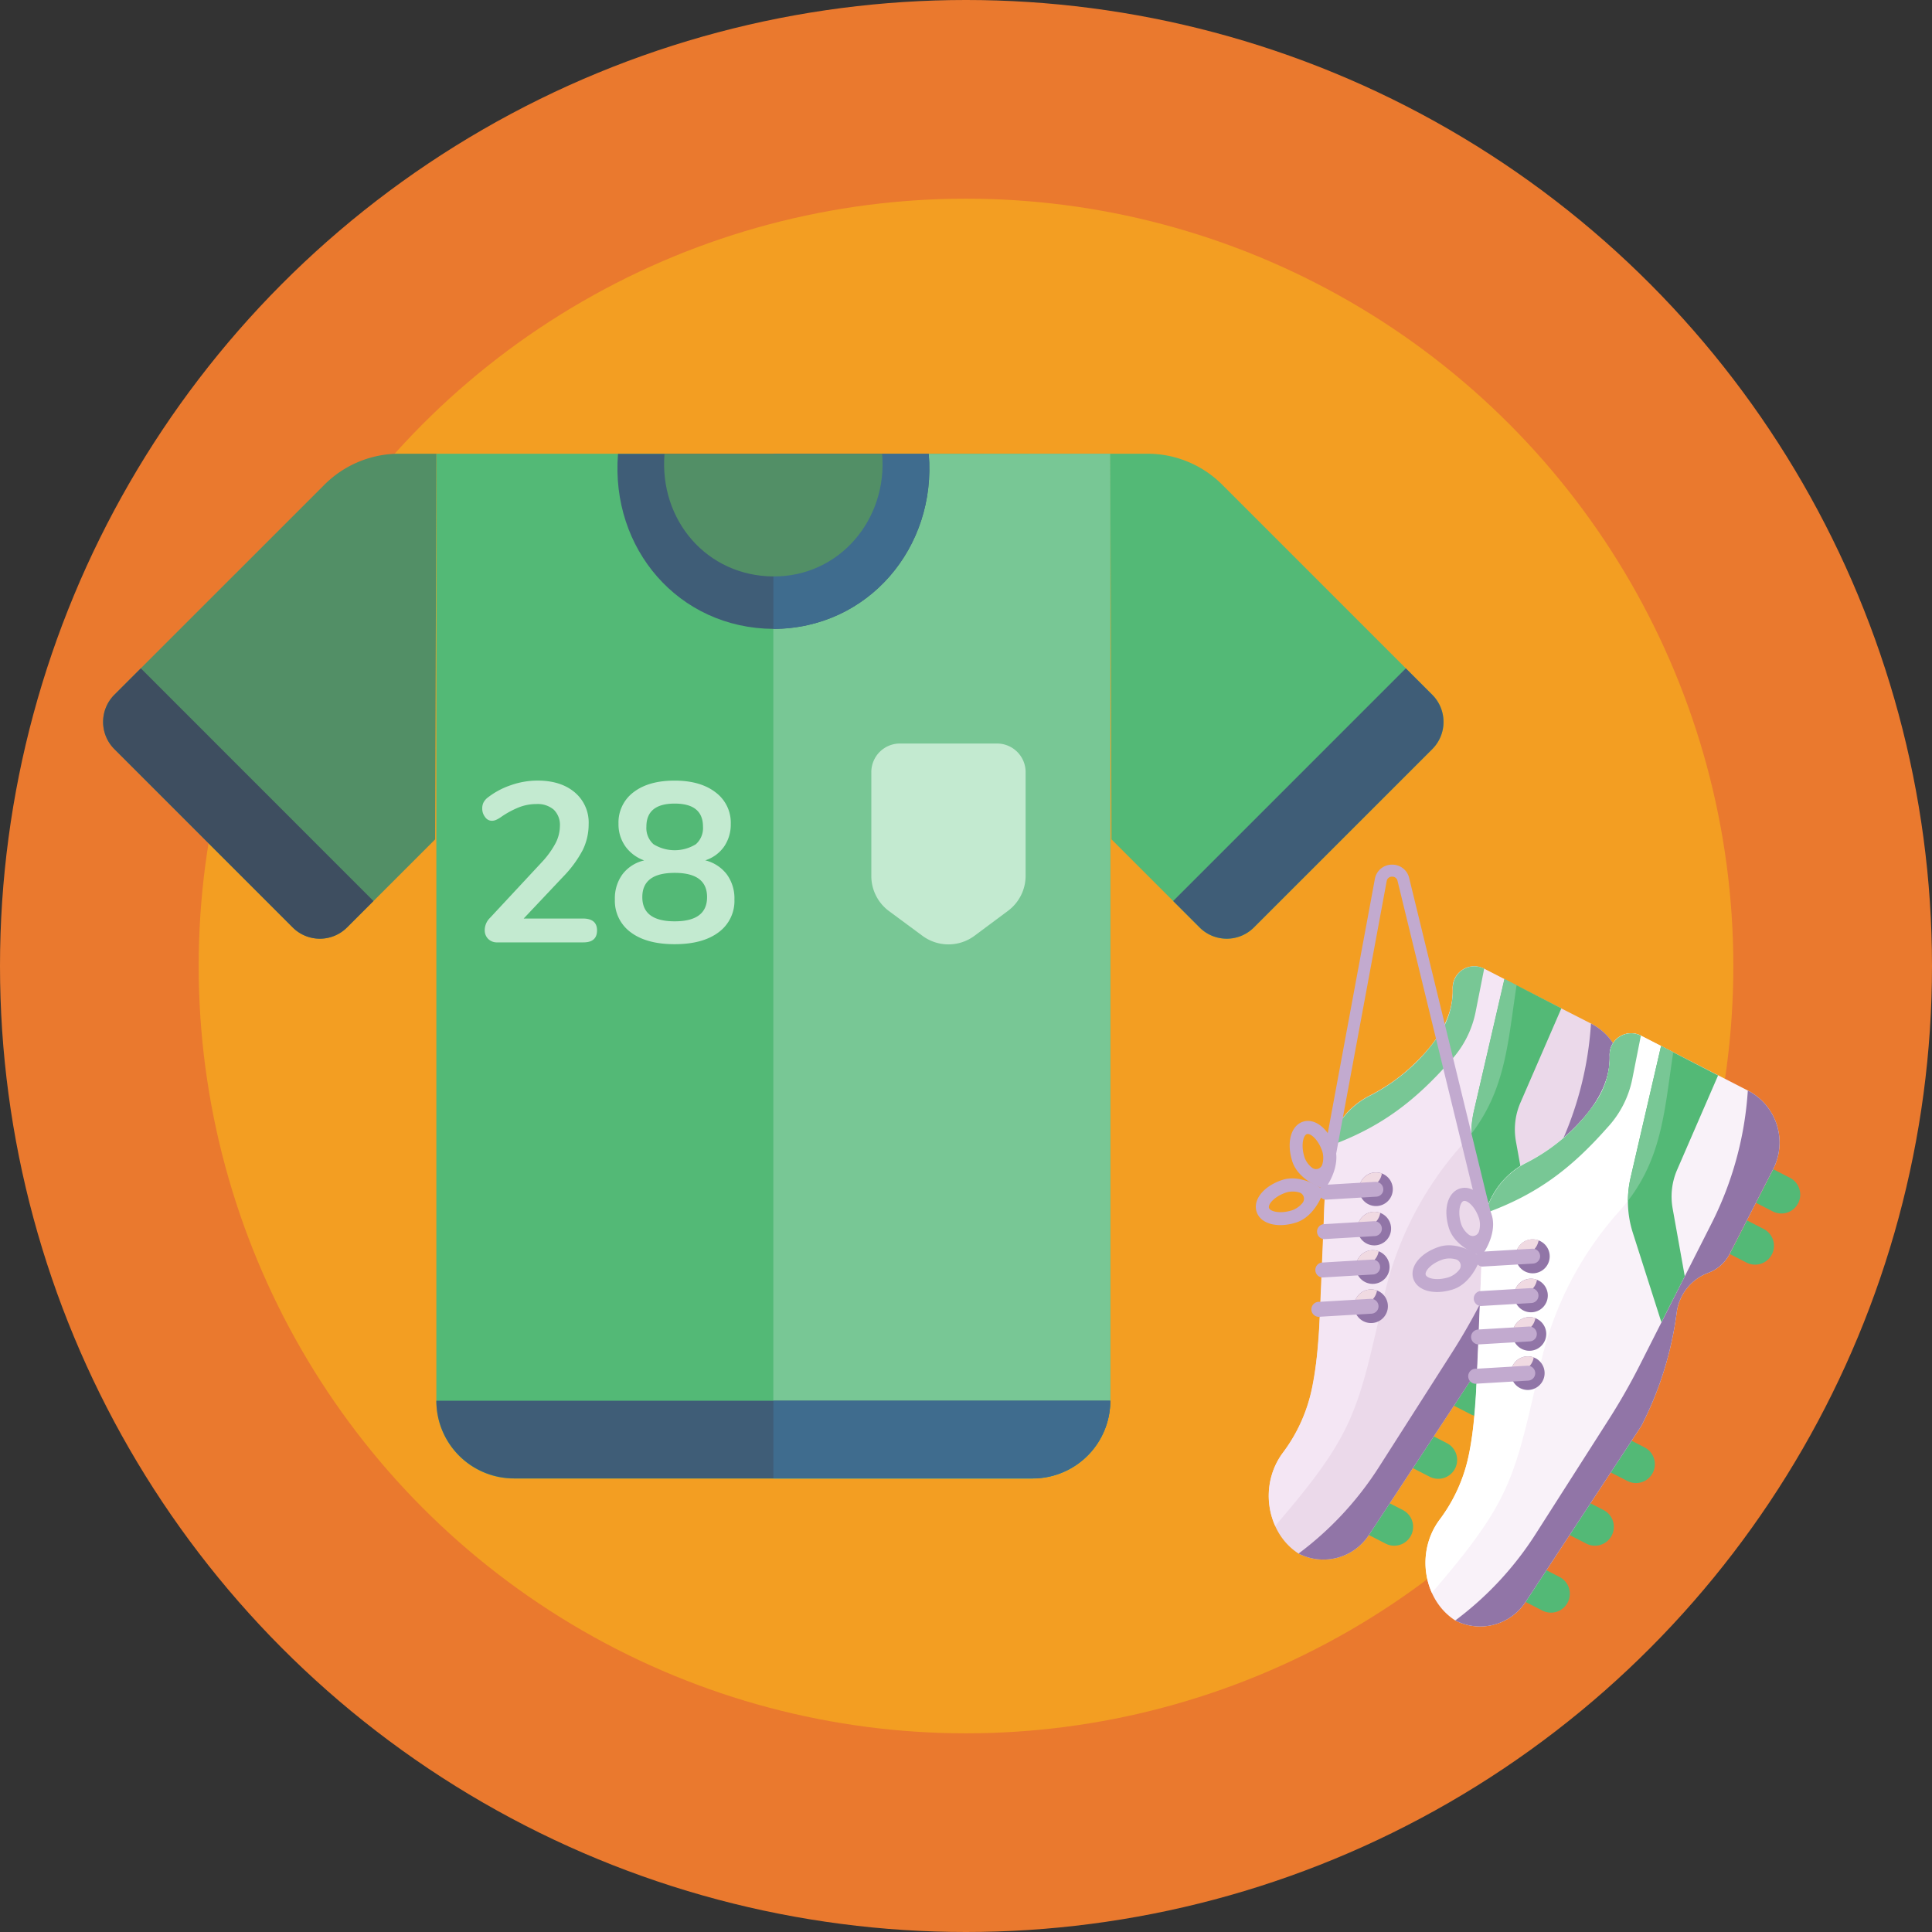 <svg id="_50" data-name="50" xmlns="http://www.w3.org/2000/svg" viewBox="0 0 512 512"><rect x="0" y="0" width="512" height="512" fill="#333333" stroke="none"/><defs><style>.cls-1{fill:#ea792e;}.cls-2{fill:#f39e22;}.cls-3{fill:#53b976;}.cls-4{fill:#78c795;}.cls-5{fill:#3f5d77;}.cls-6{fill:#3f6c8e;}.cls-7{fill:#528f66;}.cls-8{fill:#3e4e60;}.cls-9{fill:#c3ead0;}.cls-10{fill:#ebd9ea;}.cls-11{fill:#9175a7;}.cls-12{fill:#f4e6f4;}.cls-13{fill:#f0dae2;}.cls-14{fill:#c2aacf;}.cls-15{fill:#f9f2f9;}.cls-16{fill:#fff;}</style></defs><title>50-soccer-icons</title><circle class="cls-1" cx="256" cy="256" r="256"/><circle class="cls-2" cx="256" cy="256" r="203.35"/><path class="cls-3" d="M294.24,120.24v251a20.59,20.59,0,0,1-20.59,20.59H136.22a20.58,20.58,0,0,1-20.58-20.59v-251H176.1c-1.65,19.46,14.16,35,33.27,32.17,15.44-2.36,25.73-16.35,24.4-32.17Z"/><path class="cls-4" d="M294.24,120.24v251a20.59,20.59,0,0,1-20.59,20.59H204.94v-239a28.56,28.56,0,0,0,4.43-.35c15.44-2.36,25.73-16.35,24.4-32.17Z"/><path class="cls-5" d="M294.24,371.2a20.59,20.59,0,0,1-20.59,20.59H136.22a20.58,20.58,0,0,1-20.58-20.59Z"/><path class="cls-6" d="M294.24,371.2a20.59,20.59,0,0,1-20.59,20.59H204.94V371.2Z"/><path class="cls-5" d="M204.94,166.66h0c-25.1-.16-43.18-21.22-41.16-46.37h82.35C248.24,145,230.14,166.6,204.94,166.66Z"/><path class="cls-6" d="M204.94,166.66V120.29h41.17C248.24,145,230.14,166.6,204.94,166.66Z"/><path class="cls-7" d="M176.1,120.29c-1.42,17.61,11.25,32.36,28.83,32.47s30.34-15.18,28.84-32.47Z"/><path class="cls-3" d="M294.24,120.24h9.86a28,28,0,0,1,19.78,8.19l55.69,55.69a10.18,10.18,0,0,1,0,14.4L332.3,245.79a10.18,10.18,0,0,1-14.39,0l-23.35-23.35Z"/><path class="cls-5" d="M379.57,198.52,332.3,245.78a10.18,10.18,0,0,1-14.4,0l-7-7,61.66-61.66,7,7A10.19,10.19,0,0,1,379.57,198.52Z"/><path class="cls-7" d="M115.64,120.24h-9.87A28,28,0,0,0,86,128.43L30.3,184.12a10.19,10.19,0,0,0,0,14.4l47.27,47.27a10.19,10.19,0,0,0,14.4,0l23.35-23.35Z"/><path class="cls-8" d="M30.31,198.52l47.26,47.26a10.18,10.18,0,0,0,14.4,0l7-7L37.32,177.11l-7,7A10.18,10.18,0,0,0,30.31,198.52Z"/><path class="cls-9" d="M267.09,241.41,258.24,248a11.58,11.58,0,0,1-13.78,0l-8.85-6.54a11.57,11.57,0,0,1-4.7-9.32V204.62a7.58,7.58,0,0,1,7.57-7.58h25.74a7.58,7.58,0,0,1,7.58,7.58v27.47A11.58,11.58,0,0,1,267.09,241.41Z"/><path class="cls-9" d="M158.22,246.56q0,3.18-3.6,3.18h-22.8a3.26,3.26,0,0,1-2.46-.93,3.19,3.19,0,0,1-.9-2.31,4.57,4.57,0,0,1,1.38-3.24l13.68-14.7a23.68,23.68,0,0,0,3.69-5.07,10.09,10.09,0,0,0,1.17-4.59,5.6,5.6,0,0,0-1.62-4.32,6.55,6.55,0,0,0-4.62-1.5,12.66,12.66,0,0,0-4.77.93,23.86,23.86,0,0,0-4.65,2.55,7.38,7.38,0,0,1-1.2.69,2.9,2.9,0,0,1-1.2.27,2.2,2.2,0,0,1-1.77-1,3.59,3.59,0,0,1-.75-2.28,3.45,3.45,0,0,1,.33-1.56,4,4,0,0,1,1.05-1.26,20.79,20.79,0,0,1,6.18-3.33,21.45,21.45,0,0,1,7.08-1.23q6.18,0,9.87,3.12a10.43,10.43,0,0,1,3.69,8.4,15.51,15.51,0,0,1-1.56,6.87,30.45,30.45,0,0,1-5.28,7.17l-10.38,11h15.84Q158.22,243.5,158.22,246.56Z"/><path class="cls-9" d="M192.63,231.74a10.74,10.74,0,0,1,2,6.6,10.3,10.3,0,0,1-4.2,8.73q-4.2,3.15-11.64,3.15t-11.64-3.15a10.3,10.3,0,0,1-4.2-8.73,10.76,10.76,0,0,1,2-6.63,10.05,10.05,0,0,1,5.76-3.69,10.41,10.41,0,0,1-5-3.75,10.09,10.09,0,0,1-1.8-6,10,10,0,0,1,4-8.34q4-3.06,10.86-3.06T189.66,210a10,10,0,0,1,4,8.34,10.32,10.32,0,0,1-1.8,6.06A9.69,9.69,0,0,1,186.9,228,10.25,10.25,0,0,1,192.63,231.74Zm-5.25,6q0-6.42-8.58-6.42t-8.58,6.42q0,6.42,8.58,6.42T187.38,237.74ZM171.3,219.08a5.73,5.73,0,0,0,1.89,4.65,10.69,10.69,0,0,0,11.22,0,5.73,5.73,0,0,0,1.89-4.65q0-6.12-7.5-6.12T171.3,219.08Z"/><path class="cls-3" d="M364.48,399.62h10a0,0,0,0,1,0,0v5a5,5,0,0,1-5,5h0a5,5,0,0,1-5-5v-5A0,0,0,0,1,364.48,399.62Z" transform="translate(-159.25 548.39) rotate(-62.81)"/><path class="cls-3" d="M376.14,381.9h10a0,0,0,0,1,0,0v5a5,5,0,0,1-5,5h0a5,5,0,0,1-5-5v-5A0,0,0,0,1,376.14,381.9Z" transform="translate(-137.15 549.13) rotate(-62.81)"/><path class="cls-3" d="M387,365.32h10a0,0,0,0,1,0,0v5a5,5,0,0,1-5,5h0a5,5,0,0,1-5-5v-5A0,0,0,0,1,387,365.32Z" transform="translate(-116.47 549.83) rotate(-62.81)"/><path class="cls-3" d="M418.57,307.42h10a0,0,0,0,1,0,0v5a5,5,0,0,1-5,5h0a5,5,0,0,1-5-5v-5A0,0,0,0,1,418.57,307.42Z" transform="translate(-47.86 546.42) rotate(-62.81)"/><path class="cls-3" d="M425.53,293.86h10a0,0,0,0,1,0,0v5a5,5,0,0,1-5,5h0a5,5,0,0,1-5-5v-5a0,0,0,0,1,0,0Z" transform="translate(-32.01 545.25) rotate(-62.81)"/><path class="cls-10" d="M421.66,271.26a15.52,15.52,0,0,1,6.7,20.88l-11.52,22.42a10.34,10.34,0,0,1-5.6,5,13,13,0,0,0-8.43,10.57,91.61,91.61,0,0,1-9.35,30l-30.7,46.68a14.42,14.42,0,0,1-18.63,4.9c-8.71-5.6-10.38-18.59-4.1-26.73a42.84,42.84,0,0,0,7.77-17.48c2.57-10.89,2.92-48.35,3.7-60a21.2,21.2,0,0,1,11.23-16.91,49.52,49.52,0,0,0,10.71-7.26c6.08-5.5,11.9-12.7,11.56-21.37a5.71,5.71,0,0,1,8.32-5.18l8.58,4.41Z"/><path class="cls-11" d="M421.66,271.26a15.52,15.52,0,0,1,6.7,20.88l-11.52,22.42a10.34,10.34,0,0,1-5.6,5,13,13,0,0,0-8.43,10.57,91.61,91.61,0,0,1-9.35,30l-30.7,46.68a14.42,14.42,0,0,1-18.63,4.9,86.91,86.91,0,0,0,21.3-22.92l19.4-30.39q4.41-6.92,8.13-14.26l19-37.5a90.76,90.76,0,0,0,9.66-35.33Z"/><path class="cls-12" d="M393.32,256.71l8.58,4.41c-2.47,16.12-2.91,29.56-14.53,42.38a90.31,90.31,0,0,0-20.43,39.33c-7.15,31.23-7.57,36.64-29,61.54A19.29,19.29,0,0,1,340,384.93a42.84,42.84,0,0,0,7.77-17.48,109.29,109.29,0,0,0,1.87-16.05l1.83-44a21.2,21.2,0,0,1,11.23-16.91,49.52,49.52,0,0,0,10.71-7.26c6.08-5.5,11.9-12.71,11.56-21.37A5.71,5.71,0,0,1,393.32,256.71Z"/><path class="cls-4" d="M393.32,256.71l-2.26,11.42a26.56,26.56,0,0,1-6.66,13c-9.56,10.82-18.57,17.67-32.24,22.62h0a21.21,21.21,0,0,1,10.58-13.21,49.52,49.52,0,0,0,10.71-7.26,48.27,48.27,0,0,0,7.81-8.87,21.4,21.4,0,0,0,3.75-12.5A5.71,5.71,0,0,1,393.32,256.71Z"/><path class="cls-3" d="M413.78,267.22h0l-10.85,25a17.82,17.82,0,0,0-1.2,10.22L405,320.48l-6.19,12.2-7.58-23.74a27.61,27.61,0,0,1-.6-14.55l8.09-34.93,3.23,1.66Z"/><path class="cls-4" d="M398.67,259.46l3.23,1.66c-2.28,14.87-2.83,27.45-12,39.38a27.4,27.4,0,0,1,.7-6.11Z"/><path class="cls-11" d="M365.39,342.2a4.46,4.46,0,1,1-6.45,3.27,4.79,4.79,0,0,1,.44-1.34,4.47,4.47,0,0,1,5.54-2.13A4.73,4.73,0,0,1,365.39,342.2Z"/><path class="cls-13" d="M364.92,342a4.4,4.4,0,0,1-.43,1.33,4.48,4.48,0,0,1-5.55,2.14,4.79,4.79,0,0,1,.44-1.34A4.47,4.47,0,0,1,364.92,342Z"/><path class="cls-11" d="M365.82,331.81a4.46,4.46,0,1,1-6.44,3.26,4.16,4.16,0,0,1,.44-1.33,4.46,4.46,0,0,1,5.54-2.14A3.82,3.82,0,0,1,365.82,331.81Z"/><path class="cls-13" d="M365.36,331.6a4.34,4.34,0,0,1-.44,1.33,4.47,4.47,0,0,1-5.54,2.14,4.16,4.16,0,0,1,.44-1.33A4.46,4.46,0,0,1,365.36,331.6Z"/><path class="cls-11" d="M366.25,321.64a4.45,4.45,0,1,1-.47-.21A4.84,4.84,0,0,1,366.25,321.64Z"/><path class="cls-13" d="M365.78,321.43a4.31,4.31,0,0,1-.43,1.33,4.46,4.46,0,0,1-5.55,2.14,4.48,4.48,0,0,1,6-3.47Z"/><path class="cls-11" d="M366.68,311.19a4.46,4.46,0,1,1-6.44,3.27,4.37,4.37,0,0,1,.43-1.34,4.47,4.47,0,0,1,5.54-2.14A4,4,0,0,1,366.68,311.19Z"/><path class="cls-13" d="M366.21,311a4.37,4.37,0,0,1-.43,1.34,4.47,4.47,0,0,1-5.54,2.14,4.37,4.37,0,0,1,.43-1.34A4.47,4.47,0,0,1,366.21,311Z"/><path class="cls-14" d="M365.11,347.07a2,2,0,0,1-1.64,1.07l-13.5.8a2,2,0,1,1-.23-3.94l13.49-.8a2,2,0,0,1,2.09,1.86A2,2,0,0,1,365.11,347.07Z"/><path class="cls-14" d="M365.54,336.68a2,2,0,0,1-1.64,1.07l-13.5.8a2,2,0,0,1-.23-3.95l13.5-.8a2,2,0,0,1,1.87,2.88Z"/><path class="cls-14" d="M366,326.51a2,2,0,0,1-1.65,1.07l-13.49.8a2,2,0,0,1-.24-3.95l13.5-.8a2,2,0,0,1,2.09,1.86A2.08,2.08,0,0,1,366,326.51Z"/><path class="cls-14" d="M366.4,316.06a2,2,0,0,1-1.64,1.07l-13.5.8A2,2,0,0,1,351,314l13.5-.8a2,2,0,0,1,2.08,1.85A1.84,1.84,0,0,1,366.4,316.06Z"/><path class="cls-14" d="M349.74,314.66a1.73,1.73,0,0,1,.66,2h0c-.09.23-2.22,5.82-6.87,7.31-5,1.6-9.49.37-10.52-2.85s1.92-6.85,6.89-8.45c4.65-1.49,9.63,1.81,9.84,2Zm-13.45,5.45c.31.94,2.93,1.66,6.18.61a6.17,6.17,0,0,0,2.68-1.9,1.74,1.74,0,0,0-.91-2.83,6.19,6.19,0,0,0-3.28,0C337.7,317.05,336,319.17,336.29,320.11Z"/><path class="cls-14" d="M351.79,314a1.73,1.73,0,0,1-2,.65h0c-.24-.08-5.83-2.22-7.32-6.87-1.59-5-.37-9.49,2.85-10.52s6.86,1.93,8.45,6.89c1.49,4.65-1.8,9.64-1.94,9.85Zm-5.45-13.45c-.94.3-1.67,2.92-.62,6.18a6.16,6.16,0,0,0,1.91,2.67,1.73,1.73,0,0,0,2.82-.91,6.09,6.09,0,0,0,0-3.28C349.4,302,347.28,300.25,346.34,300.55Z"/><path class="cls-3" d="M406,417.35h10a0,0,0,0,1,0,0v5a5,5,0,0,1-5,5h0a5,5,0,0,1-5-5v-5A0,0,0,0,1,406,417.35Z" transform="translate(-152.46 594.96) rotate(-62.81)"/><path class="cls-3" d="M417.67,399.63h10a0,0,0,0,1,0,0v5a5,5,0,0,1-5,5h0a5,5,0,0,1-5-5v-5A0,0,0,0,1,417.67,399.63Z" transform="translate(-130.37 595.7) rotate(-62.81)"/><path class="cls-3" d="M428.58,383h10a0,0,0,0,1,0,0v5a5,5,0,0,1-5,5h0a5,5,0,0,1-5-5v-5A0,0,0,0,1,428.58,383Z" transform="translate(-109.69 596.4) rotate(-62.81)"/><path class="cls-3" d="M460.1,325.15h10a0,0,0,0,1,0,0v5a5,5,0,0,1-5,5h0a5,5,0,0,1-5-5v-5A0,0,0,0,1,460.1,325.15Z" transform="translate(-41.07 592.99) rotate(-62.81)"/><path class="cls-3" d="M467.06,311.59h10a0,0,0,0,1,0,0v5a5,5,0,0,1-5,5h0a5,5,0,0,1-5-5v-5A0,0,0,0,1,467.06,311.59Z" transform="translate(-25.23 591.82) rotate(-62.81)"/><path class="cls-15" d="M463.19,289a15.5,15.5,0,0,1,6.7,20.87l-11.52,22.42a10.34,10.34,0,0,1-5.6,5,13,13,0,0,0-8.43,10.57,91.61,91.61,0,0,1-9.35,30l-30.7,46.68a14.41,14.41,0,0,1-18.63,4.9c-8.71-5.6-10.38-18.59-4.1-26.73a42.84,42.84,0,0,0,7.77-17.48c2.57-10.89,2.92-48.35,3.7-60a21.19,21.19,0,0,1,11.24-16.91A49.7,49.7,0,0,0,415,301c6.08-5.5,11.9-12.7,11.57-21.37a5.7,5.7,0,0,1,8.31-5.17l8.58,4.4Z"/><path class="cls-11" d="M463.19,289a15.5,15.5,0,0,1,6.7,20.87l-11.52,22.42a10.34,10.34,0,0,1-5.6,5,13,13,0,0,0-8.43,10.57,91.61,91.61,0,0,1-9.35,30l-30.7,46.68a14.41,14.41,0,0,1-18.63,4.9A86.91,86.91,0,0,0,407,406.47l19.4-30.39q4.41-6.91,8.13-14.25l19-37.51A90.78,90.78,0,0,0,463.19,289Z"/><path class="cls-16" d="M434.85,274.45l8.58,4.4C441,295,440.52,308.41,428.9,321.23a90.37,90.37,0,0,0-20.43,39.33c-7.15,31.23-7.57,36.64-29,61.54a19.29,19.29,0,0,1,2.08-19.44,42.84,42.84,0,0,0,7.77-17.48,109.29,109.29,0,0,0,1.87-16.05l1.83-44a21.19,21.19,0,0,1,11.24-16.91A49.7,49.7,0,0,0,415,301c6.08-5.5,11.9-12.7,11.57-21.37A5.7,5.7,0,0,1,434.85,274.45Z"/><path class="cls-4" d="M434.85,274.45l-2.26,11.41a26.56,26.56,0,0,1-6.66,13c-9.56,10.82-18.57,17.67-32.24,22.62h0a21.19,21.19,0,0,1,10.59-13.21A49.7,49.7,0,0,0,415,301a48.27,48.27,0,0,0,7.81-8.87,21.48,21.48,0,0,0,3.76-12.5A5.7,5.7,0,0,1,434.85,274.45Z"/><path class="cls-3" d="M455.31,285h0l-10.85,25a17.83,17.83,0,0,0-1.2,10.22l3.22,18-6.19,12.2-7.58-23.74a27.57,27.57,0,0,1-.6-14.54l8.09-34.93,3.23,1.65Z"/><path class="cls-4" d="M440.2,277.2l3.23,1.65c-2.28,14.87-2.83,27.45-12,39.38a27.31,27.31,0,0,1,.7-6.1Z"/><path class="cls-11" d="M406.92,359.93a4.46,4.46,0,1,1-6.45,3.27,4.72,4.72,0,0,1,.44-1.33,4.47,4.47,0,0,1,5.54-2.14Z"/><path class="cls-13" d="M406.45,359.73a4.4,4.4,0,0,1-.43,1.33,4.47,4.47,0,0,1-5.55,2.14,4.72,4.72,0,0,1,.44-1.33A4.47,4.47,0,0,1,406.45,359.73Z"/><path class="cls-11" d="M407.35,349.54a4.46,4.46,0,1,1-6.44,3.26,4.16,4.16,0,0,1,.44-1.33,4.46,4.46,0,0,1,5.54-2.14A3.82,3.82,0,0,1,407.35,349.54Z"/><path class="cls-13" d="M406.89,349.33a4.34,4.34,0,0,1-.44,1.33,4.46,4.46,0,0,1-5.54,2.14,4.16,4.16,0,0,1,.44-1.33A4.46,4.46,0,0,1,406.89,349.33Z"/><path class="cls-11" d="M407.78,339.37a4.45,4.45,0,1,1-.47-.21A4.84,4.84,0,0,1,407.78,339.37Z"/><path class="cls-13" d="M407.31,339.16a4.31,4.31,0,0,1-.43,1.33,4.45,4.45,0,0,1-5.55,2.14,4.48,4.48,0,0,1,6-3.47Z"/><path class="cls-11" d="M408.21,328.92a4.5,4.5,0,1,1-.46-.2A4.58,4.58,0,0,1,408.21,328.92Z"/><path class="cls-13" d="M407.75,328.72a4.72,4.72,0,0,1-.44,1.33,4.47,4.47,0,0,1-5.54,2.14,4.43,4.43,0,0,1,6-3.47Z"/><path class="cls-14" d="M406.64,364.8a2,2,0,0,1-1.64,1.08l-13.5.8a2,2,0,1,1-.23-3.95l13.49-.8a2,2,0,0,1,2.09,1.86A2,2,0,0,1,406.64,364.8Z"/><path class="cls-14" d="M407.07,354.41a2,2,0,0,1-1.64,1.07l-13.49.8a2,2,0,0,1-2.09-1.86,2,2,0,0,1,1.85-2.08l13.5-.8a2,2,0,0,1,1.87,2.87Z"/><path class="cls-14" d="M407.5,344.24a2,2,0,0,1-1.64,1.07l-13.5.8a2,2,0,0,1-.24-3.94l13.5-.8a2,2,0,0,1,2.09,1.85A2.06,2.06,0,0,1,407.5,344.24Z"/><path class="cls-14" d="M407.93,333.79a2,2,0,0,1-1.64,1.07l-13.5.8a2,2,0,0,1-.23-3.94l13.5-.8a2,2,0,0,1,2.08,1.85A1.84,1.84,0,0,1,407.93,333.79Z"/><path class="cls-14" d="M391.28,332.39a1.73,1.73,0,0,1,.65,2h0c-.09.24-2.22,5.82-6.87,7.31-5,1.6-9.49.37-10.52-2.85s1.93-6.85,6.89-8.45c4.65-1.49,9.64,1.81,9.85,1.95Zm-13.45,5.45c.3.94,2.92,1.66,6.17.62a6.21,6.21,0,0,0,2.68-1.91,1.73,1.73,0,0,0-.91-2.82,6.09,6.09,0,0,0-3.28,0C379.23,334.78,377.52,336.9,377.83,337.84Z"/><path class="cls-14" d="M393.32,331.73a1.73,1.73,0,0,1-2,.65h0c-.24-.08-5.82-2.22-7.32-6.86-1.59-5-.37-9.49,2.85-10.53s6.86,1.93,8.45,6.9c1.5,4.64-1.8,9.63-1.94,9.84Zm-5.45-13.45c-.94.3-1.67,2.92-.62,6.18a6.1,6.1,0,0,0,1.91,2.67,1.73,1.73,0,0,0,2.82-.91,6.09,6.09,0,0,0,0-3.28C390.93,319.68,388.81,318,387.87,318.28Z"/><path class="cls-14" d="M393.56,323.48a1.6,1.6,0,0,1-1.55-1.21l-21.64-88.79a1.42,1.42,0,0,0-1.44-1.16h0a1.41,1.41,0,0,0-1.43,1.11l-13.39,72.25a1.59,1.59,0,0,1-3.13-.58l13.41-72.36a4.59,4.59,0,0,1,4.54-3.6h0a4.58,4.58,0,0,1,4.53,3.6l21.64,88.77a1.58,1.58,0,0,1-1.16,1.92A1.73,1.73,0,0,1,393.56,323.48Z"/></svg>